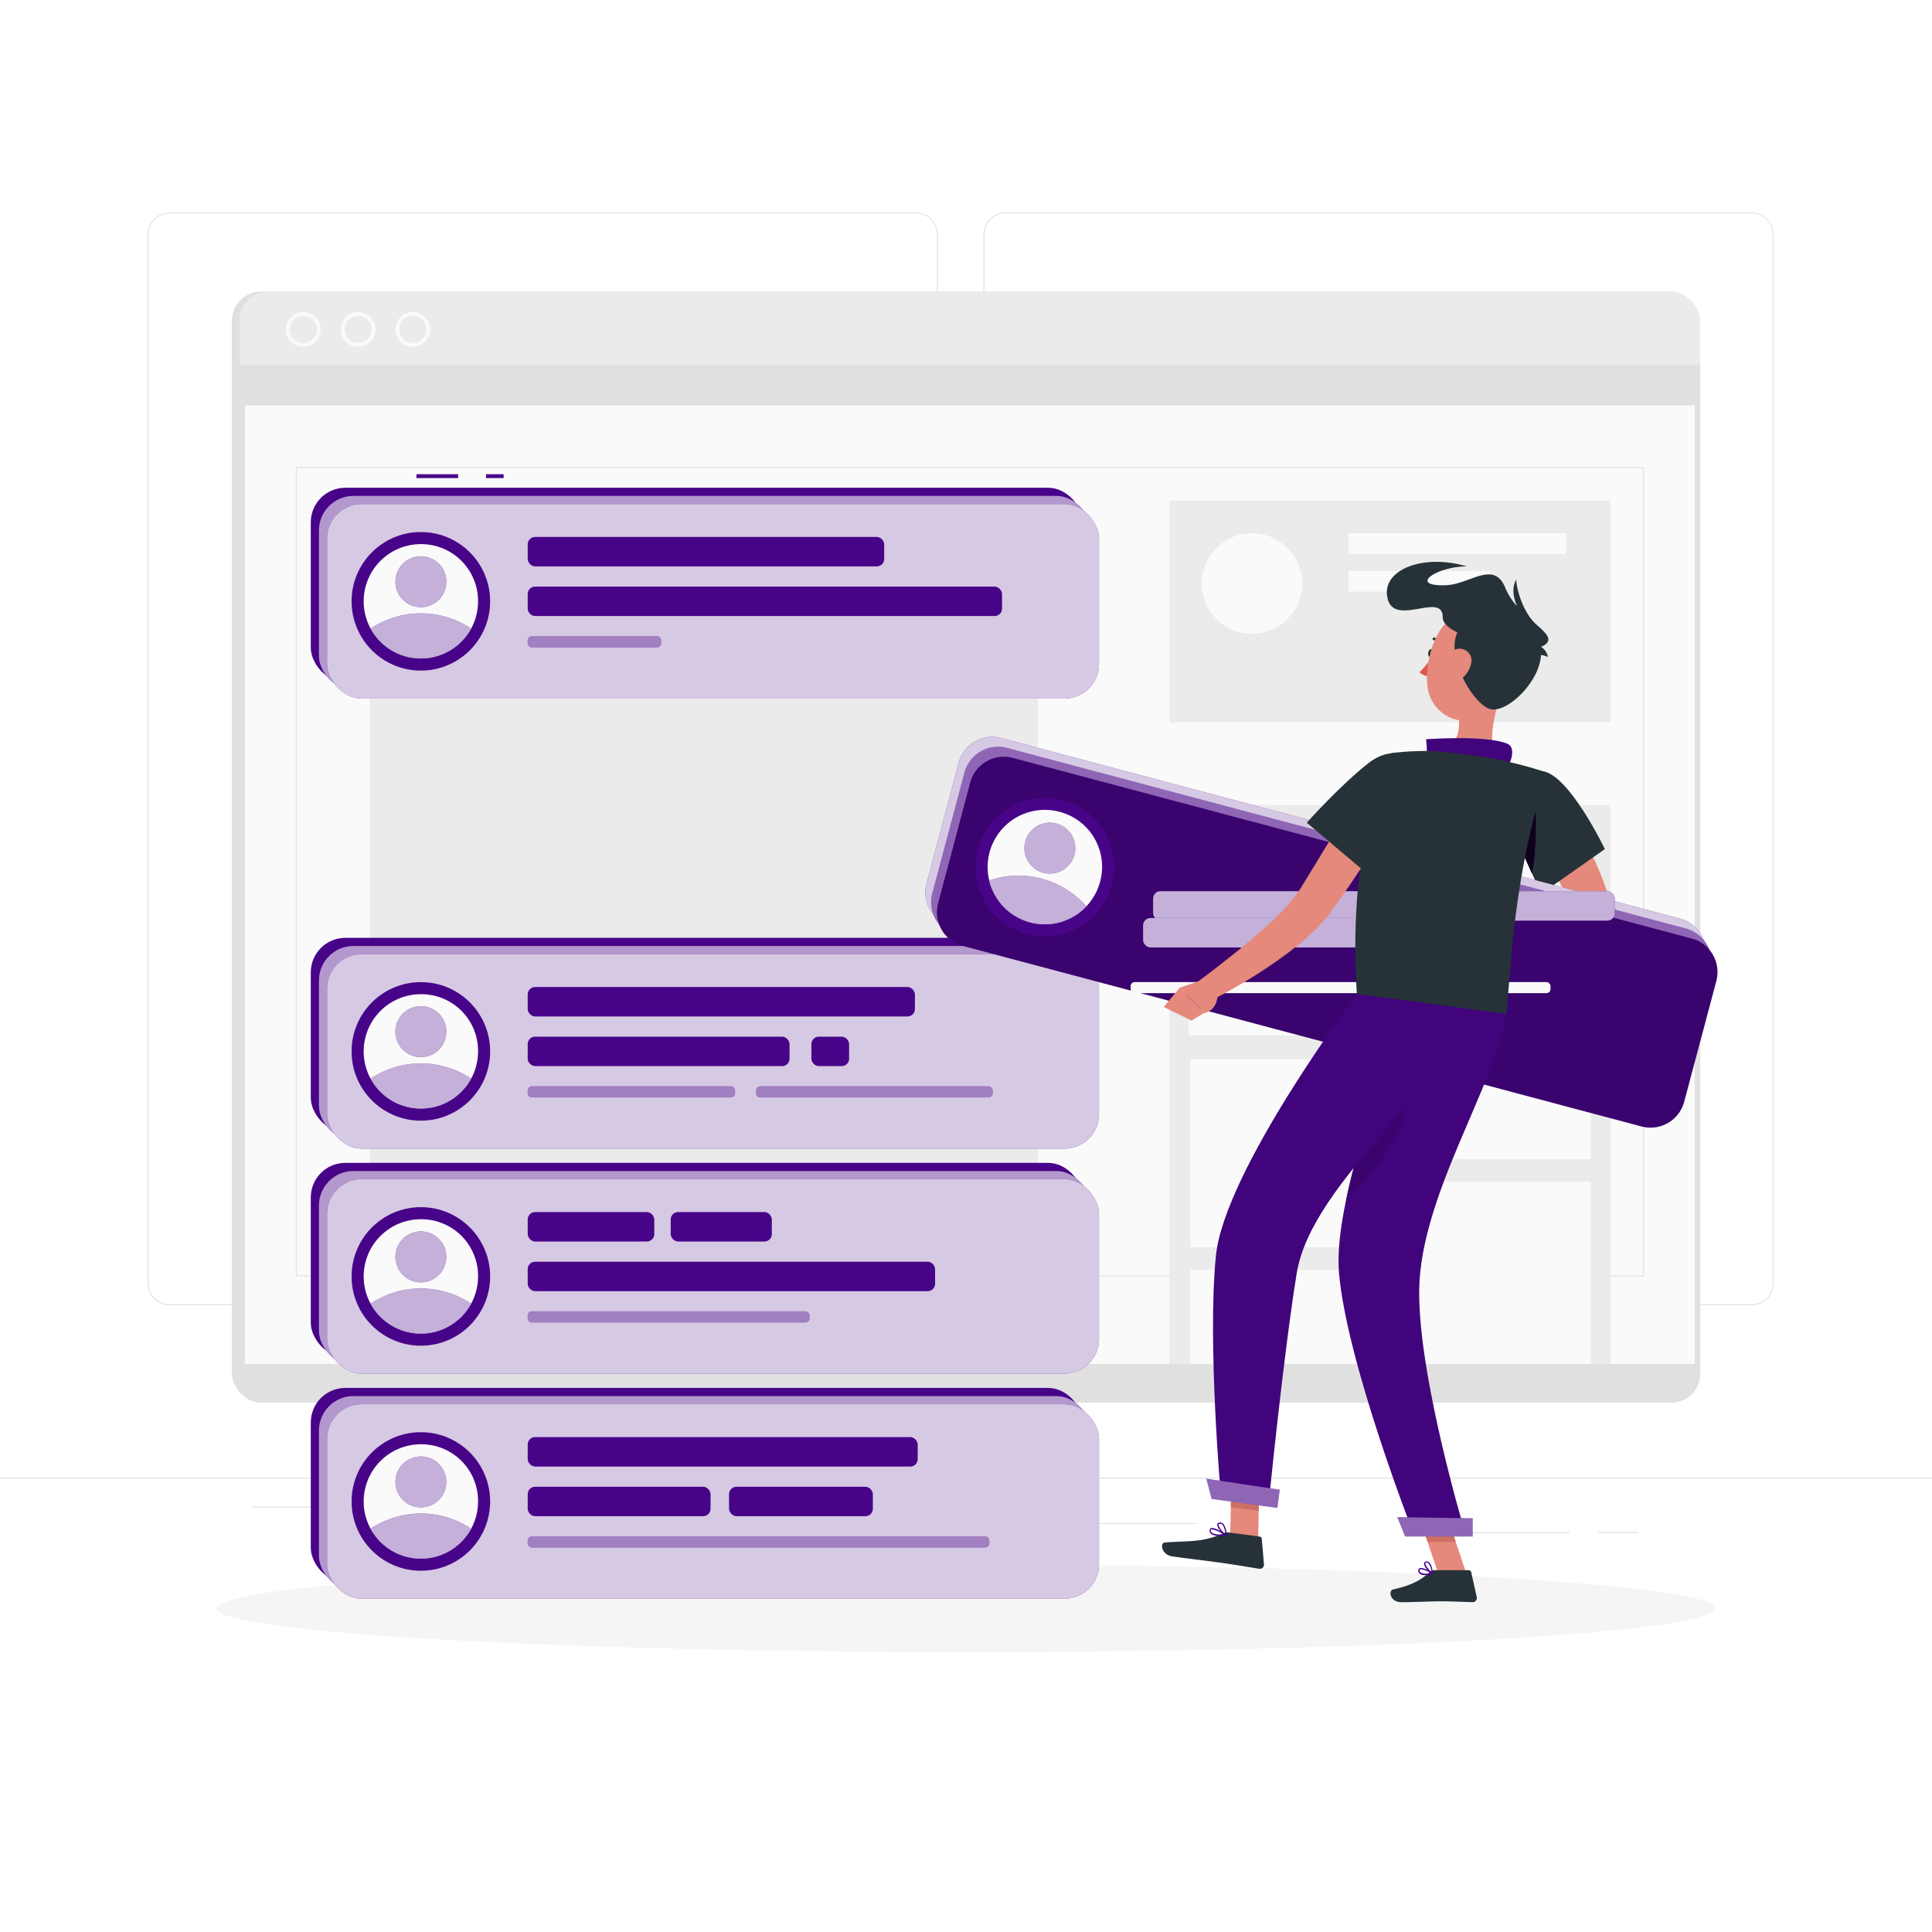 <svg class="animated" id="freepik_stories-posts" xmlns="http://www.w3.org/2000/svg" viewBox="0 0 500 500" version="1.1" xmlns:xlink="http://www.w3.org/1999/xlink" xmlns:svgjs="http://svgjs.com/svgjs"><style>svg#freepik_stories-posts:not(.animated) .animable {opacity: 0;}svg#freepik_stories-posts.animated #freepik--background-complete--inject-87 {animation: 1s 1 forwards cubic-bezier(.36,-0.01,.5,1.38) zoomOut;animation-delay: 0s;}svg#freepik_stories-posts.animated #freepik--Shadow--inject-87 {animation: 1s 1 forwards cubic-bezier(.36,-0.01,.5,1.38) slideUp;animation-delay: 0s;}svg#freepik_stories-posts.animated #freepik--Graphics--inject-87 {animation: 1s 1 forwards cubic-bezier(.36,-0.01,.5,1.38) slideDown;animation-delay: 0s;}svg#freepik_stories-posts.animated #freepik--Character--inject-87 {animation: 1s 1 forwards cubic-bezier(.36,-0.01,.5,1.38) slideDown;animation-delay: 0s;}            @keyframes zoomOut {                0% {                    opacity: 0;                    transform: scale(1.5);                }                100% {                    opacity: 1;                    transform: scale(1);                }            }                    @keyframes slideUp {                0% {                    opacity: 0;                    transform: translateY(30px);                }                100% {                    opacity: 1;                    transform: inherit;                }            }                    @keyframes slideDown {                0% {                    opacity: 0;                    transform: translateY(-30px);                }                100% {                    opacity: 1;                    transform: translateY(0);                }            }        </style><g id="freepik--background-complete--inject-87" class="animable" style="transform-origin: 250px 226.88px;"><rect y="382.4" width="500" height="0.25" style="fill: rgb(224, 224, 224); transform-origin: 250px 382.525px;" id="elr7kwxmxt1fs" class="animable"></rect><rect x="413.5" y="396.43" width="10.61" height="0.25" style="fill: rgb(224, 224, 224); transform-origin: 418.805px 396.555px;" id="eltzko7m3mb4" class="animable"></rect><rect x="363.01" y="396.55" width="43.15" height="0.25" style="fill: rgb(224, 224, 224); transform-origin: 384.585px 396.675px;" id="el37mo0rfcmqh" class="animable"></rect><rect x="236.85" y="394.17" width="72.82" height="0.25" style="fill: rgb(224, 224, 224); transform-origin: 273.26px 394.295px;" id="elh7r9ntye2w" class="animable"></rect><rect x="171.85" y="398.51" width="23.11" height="0.25" style="fill: rgb(224, 224, 224); transform-origin: 183.405px 398.635px;" id="elg565c5jyxp7" class="animable"></rect><rect x="86.13" y="394.29" width="31.82" height="0.25" style="fill: rgb(224, 224, 224); transform-origin: 102.04px 394.415px;" id="elwgesvwc1b6" class="animable"></rect><rect x="123.5" y="394.29" width="29.74" height="0.25" style="fill: rgb(224, 224, 224); transform-origin: 138.37px 394.415px;" id="el753l51mul7v" class="animable"></rect><rect x="65.29" y="389.92" width="30.37" height="0.25" style="fill: rgb(224, 224, 224); transform-origin: 80.475px 390.045px;" id="elm4jy03sy3h" class="animable"></rect><path d="M237,337.8H43.91a5.71,5.71,0,0,1-5.7-5.71V60.66A5.71,5.71,0,0,1,43.91,55H237a5.71,5.71,0,0,1,5.71,5.71V332.09A5.71,5.71,0,0,1,237,337.8ZM43.91,55.2a5.46,5.46,0,0,0-5.45,5.46V332.09a5.46,5.46,0,0,0,5.45,5.46H237a5.47,5.47,0,0,0,5.46-5.46V60.66A5.47,5.47,0,0,0,237,55.2Z" style="fill: rgb(224, 224, 224); transform-origin: 140.46px 196.4px;" id="elyn8tsxvcnjp" class="animable"></path><path d="M453.31,337.8H260.21a5.72,5.72,0,0,1-5.71-5.71V60.66A5.72,5.72,0,0,1,260.21,55h193.1A5.71,5.71,0,0,1,459,60.66V332.09A5.71,5.71,0,0,1,453.31,337.8ZM260.21,55.2a5.47,5.47,0,0,0-5.46,5.46V332.09a5.47,5.47,0,0,0,5.46,5.46h193.1a5.47,5.47,0,0,0,5.46-5.46V60.66a5.47,5.47,0,0,0-5.46-5.46Z" style="fill: rgb(224, 224, 224); transform-origin: 356.75px 196.4px;" id="el7jtl04nbio7" class="animable"></path><rect x="60" y="75.47" width="378" height="287.54" rx="7.52" style="fill: rgb(224, 224, 224); transform-origin: 249px 219.24px;" id="el5rnzj9pgqbn" class="animable"></rect><rect x="62" y="75.47" width="378" height="287.54" rx="7.52" style="fill: rgb(235, 235, 235); transform-origin: 251px 219.24px;" id="elwi7eip3gl4b" class="animable"></rect><path d="M62,94.91V355.49A7.54,7.54,0,0,0,69.52,363h363a7.54,7.54,0,0,0,7.52-7.52V94.91Z" style="fill: rgb(224, 224, 224); transform-origin: 251.02px 228.955px;" id="el421h8jfrggv" class="animable"></path><rect x="63.39" y="104.91" width="375.22" height="248.1" style="fill: rgb(250, 250, 250); transform-origin: 251px 228.96px;" id="elm57edlzdif" class="animable"></rect><path d="M425.34,330.31H76.66a.13.13,0,0,1-.12-.13V121a.12.12,0,0,1,.12-.12H425.34a.12.12,0,0,1,.12.12V330.18A.12.12,0,0,1,425.34,330.31Zm-348.55-.25H425.21V121.13H76.79Z" style="fill: rgb(224, 224, 224); transform-origin: 251px 225.595px;" id="eleufx6vc886h" class="animable"></path><path d="M78.5,89.75a4.5,4.5,0,1,1,4.5-4.5A4.51,4.51,0,0,1,78.5,89.75Zm0-8a3.5,3.5,0,1,0,3.5,3.5A3.5,3.5,0,0,0,78.5,81.75Z" style="fill: rgb(250, 250, 250); transform-origin: 78.5px 85.25px;" id="elak66nolrcik" class="animable"></path><path d="M92.67,89.75a4.5,4.5,0,1,1,4.5-4.5A4.51,4.51,0,0,1,92.67,89.75Zm0-8a3.5,3.5,0,1,0,3.5,3.5A3.5,3.5,0,0,0,92.67,81.75Z" style="fill: rgb(250, 250, 250); transform-origin: 92.67px 85.25px;" id="el4gmog0ziiv9" class="animable"></path><path d="M106.85,89.75a4.5,4.5,0,1,1,4.5-4.5A4.51,4.51,0,0,1,106.85,89.75Zm0-8a3.5,3.5,0,1,0,3.5,3.5A3.5,3.5,0,0,0,106.85,81.75Z" style="fill: rgb(250, 250, 250); transform-origin: 106.85px 85.25px;" id="elvcxdw5qiq0e" class="animable"></path><rect x="62" y="94.41" width="378" height="1" style="fill: rgb(224, 224, 224); transform-origin: 251px 94.91px;" id="elh5ipl99feee" class="animable"></rect><rect x="95.67" y="129.56" width="172.92" height="176.24" style="fill: rgb(235, 235, 235); transform-origin: 182.13px 217.68px;" id="elrr0yzdw0wm" class="animable"></rect><rect x="302.61" y="129.56" width="114.17" height="57.33" style="fill: rgb(235, 235, 235); transform-origin: 359.695px 158.225px;" id="elytl0nokh9ks" class="animable"></rect><circle cx="324" cy="151" r="13" style="fill: rgb(250, 250, 250); transform-origin: 324px 151px;" id="eld3mlog94nz9" class="animable"></circle><rect x="349" y="138" width="56.33" height="5.33" style="fill: rgb(250, 250, 250); transform-origin: 377.165px 140.665px;" id="elgriqk0otes8" class="animable"></rect><rect x="349" y="147.78" width="36.56" height="5.33" style="fill: rgb(250, 250, 250); transform-origin: 367.28px 150.445px;" id="el94a0c4fggv" class="animable"></rect><rect x="302.61" y="208.33" width="114.17" height="144.68" style="fill: rgb(235, 235, 235); transform-origin: 359.695px 280.67px;" id="el25jw06gl8y0h" class="animable"></rect><rect x="307.68" y="219.24" width="48.7" height="48.7" style="fill: rgb(250, 250, 250); transform-origin: 332.03px 243.59px;" id="el1xjdwbz3he6" class="animable"></rect><rect x="308.06" y="274.13" width="48.7" height="48.7" style="fill: rgb(250, 250, 250); transform-origin: 332.41px 298.48px;" id="elym70zn8ba3t" class="animable"></rect><rect x="363.02" y="219.24" width="48.7" height="25.83" style="fill: rgb(250, 250, 250); transform-origin: 387.37px 232.155px;" id="elpfkhz4mbphi" class="animable"></rect><rect x="363.02" y="251.27" width="48.7" height="48.7" style="fill: rgb(250, 250, 250); transform-origin: 387.37px 275.62px;" id="elut18ml1iwd8" class="animable"></rect><rect x="308.06" y="328.66" width="48.7" height="24.35" style="fill: rgb(250, 250, 250); transform-origin: 332.41px 340.835px;" id="elniiwy3nr8tm" class="animable"></rect><rect x="363.02" y="305.8" width="48.7" height="47.21" style="fill: rgb(250, 250, 250); transform-origin: 387.37px 329.405px;" id="ele1l89cpj839" class="animable"></rect></g><g id="freepik--Shadow--inject-87" class="animable" style="transform-origin: 250px 416.24px;"><ellipse cx="250" cy="416.24" rx="193.89" ry="11.32" style="fill: rgb(245, 245, 245); transform-origin: 250px 416.24px;" id="el0c8913z273wv" class="animable"></ellipse></g><g id="freepik--Graphics--inject-87" class="animable" style="transform-origin: 182.43px 268.24px;"><rect x="80.43" y="359.19" width="199.78" height="50.33" rx="8.94" style="fill: #480489; transform-origin: 180.32px 384.355px;" id="eluex7fa25rkp" class="animable"></rect><rect x="82.54" y="361.3" width="199.78" height="50.33" rx="8.94" style="fill: #480489; transform-origin: 182.43px 386.465px;" id="el14q23aev4cf" class="animable"></rect><g id="elzc48ivaycud"><rect x="82.54" y="361.3" width="199.78" height="50.33" rx="8.94" style="fill: rgb(250, 250, 250); opacity: 0.6; transform-origin: 182.43px 386.465px;" class="animable" id="el28m9dqxa8ia"></rect></g><rect x="84.65" y="363.41" width="199.78" height="50.34" rx="8.94" style="fill: #480489; transform-origin: 184.54px 388.58px;" id="el5x6osf99y9d" class="animable"></rect><g id="elyhvqx776ob"><rect x="84.65" y="363.41" width="199.78" height="50.34" rx="8.94" style="fill: rgb(250, 250, 250); opacity: 0.8; transform-origin: 184.54px 388.58px;" class="animable" id="elt3yzgble01"></rect></g><rect x="136.57" y="371.92" width="100.93" height="7.62" rx="1.91" style="fill: #480489; transform-origin: 187.035px 375.73px;" id="elj8jye7m1aec" class="animable"></rect><rect x="136.57" y="384.77" width="47.32" height="7.62" rx="1.91" style="fill: #480489; transform-origin: 160.23px 388.58px;" id="elbm6739s618a" class="animable"></rect><rect x="188.68" y="384.77" width="37.21" height="7.62" rx="1.91" style="fill: #480489; transform-origin: 207.285px 388.58px;" id="elubmf2endzz" class="animable"></rect><rect x="136.57" y="397.62" width="119.47" height="2.87" rx="1.04" style="fill: #480489; transform-origin: 196.305px 399.055px;" id="elnizti4ldhji" class="animable"></rect><g id="elt1ein7b5ard"><rect x="136.57" y="397.62" width="119.47" height="2.87" rx="1.04" style="fill: rgb(250, 250, 250); opacity: 0.5; transform-origin: 196.305px 399.055px;" class="animable" id="elnqrnsenbqm9"></rect></g><g id="elir0ho5zlaeo"><circle cx="108.92" cy="388.58" r="17.93" style="fill: #480489; transform-origin: 108.92px 388.58px; transform: rotate(-76.61deg);" class="animable" id="el5qv5p4bhqos"></circle></g><path d="M123.72,388.58a14.8,14.8,0,1,1-14.8-14.8A14.67,14.67,0,0,1,123.72,388.58Z" style="fill: rgb(250, 250, 250); transform-origin: 108.92px 388.58px;" id="el1vv7uwcy0ee" class="animable"></path><path d="M121.93,395.63a14.8,14.8,0,0,1-26,0,23.45,23.45,0,0,1,26,0Z" style="fill: #480489; transform-origin: 108.93px 397.526px;" id="elcauli0yvajk" class="animable"></path><g id="elvyivkyakrss"><path d="M121.93,395.63a14.8,14.8,0,0,1-26,0,23.45,23.45,0,0,1,26,0Z" style="fill: rgb(250, 250, 250); opacity: 0.7; transform-origin: 108.93px 397.526px;" class="animable" id="elta3gv5cuna"></path></g><circle cx="108.92" cy="383.52" r="6.59" style="fill: #480489; transform-origin: 108.92px 383.52px;" id="elndpi21ohhra" class="animable"></circle><g id="el61p8i7d5mqj"><circle cx="108.92" cy="383.52" r="6.59" style="fill: rgb(250, 250, 250); opacity: 0.7; transform-origin: 108.92px 383.52px;" class="animable" id="el0n5uuru7i0i"></circle></g><rect x="80.43" y="300.95" width="199.78" height="50.33" rx="8.94" style="fill: #480489; transform-origin: 180.32px 326.115px;" id="elig0lmfsx2nj" class="animable"></rect><rect x="82.54" y="303.06" width="199.78" height="50.34" rx="8.94" style="fill: #480489; transform-origin: 182.43px 328.23px;" id="eljwpk2bw08pg" class="animable"></rect><g id="el2bzj6tz88c9"><rect x="82.54" y="303.06" width="199.78" height="50.34" rx="8.94" style="fill: rgb(250, 250, 250); opacity: 0.6; transform-origin: 182.43px 328.23px;" class="animable" id="elurl4swaesal"></rect></g><rect x="84.65" y="305.17" width="199.78" height="50.33" rx="8.94" style="fill: #480489; transform-origin: 184.54px 330.335px;" id="elt1b07uwjl9" class="animable"></rect><g id="elru9w2oppxz"><rect x="84.65" y="305.17" width="199.78" height="50.33" rx="8.94" style="fill: rgb(250, 250, 250); opacity: 0.8; transform-origin: 184.54px 330.335px;" class="animable" id="elgo383lfrkkp"></rect></g><rect x="136.57" y="313.68" width="32.76" height="7.62" rx="1.91" style="fill: #480489; transform-origin: 152.95px 317.49px;" id="elp3qvdjrsjd" class="animable"></rect><rect x="173.58" y="313.68" width="26.17" height="7.62" rx="1.91" style="fill: #480489; transform-origin: 186.665px 317.49px;" id="elw11a52ubu4r" class="animable"></rect><rect x="136.57" y="326.53" width="105.43" height="7.62" rx="1.91" style="fill: #480489; transform-origin: 189.285px 330.34px;" id="elndb0cqnxwxa" class="animable"></rect><rect x="136.57" y="339.38" width="72.93" height="2.87" rx="1.04" style="fill: #480489; transform-origin: 173.035px 340.815px;" id="el4pfg4ys59zc" class="animable"></rect><g id="eljw1iv832jua"><rect x="136.57" y="339.38" width="72.93" height="2.87" rx="1.04" style="fill: rgb(250, 250, 250); opacity: 0.5; transform-origin: 173.035px 340.815px;" class="animable" id="el2nfk1m0eyjh"></rect></g><g id="ele3gwjenf30w"><circle cx="108.92" cy="330.34" r="17.93" style="fill: #480489; transform-origin: 108.92px 330.34px; transform: rotate(-76.61deg);" class="animable" id="elfeu612zhazr"></circle></g><path d="M123.72,330.34a14.8,14.8,0,1,1-14.8-14.8A14.67,14.67,0,0,1,123.72,330.34Z" style="fill: rgb(250, 250, 250); transform-origin: 108.92px 330.34px;" id="el9l70psyfv05" class="animable"></path><path d="M121.93,337.39a14.8,14.8,0,0,1-26,0,23.45,23.45,0,0,1,26,0Z" style="fill: #480489; transform-origin: 108.93px 339.286px;" id="el1j61h26xwlpi" class="animable"></path><g id="ellwiys0xkpjc"><path d="M121.93,337.39a14.8,14.8,0,0,1-26,0,23.45,23.45,0,0,1,26,0Z" style="fill: rgb(250, 250, 250); opacity: 0.7; transform-origin: 108.93px 339.286px;" class="animable" id="elbrooqy7rsuf"></path></g><circle cx="108.92" cy="325.28" r="6.59" style="fill: #480489; transform-origin: 108.92px 325.28px;" id="elkcqpo5q6gs9" class="animable"></circle><g id="elnjasnn6wvdo"><circle cx="108.92" cy="325.28" r="6.59" style="fill: rgb(250, 250, 250); opacity: 0.7; transform-origin: 108.92px 325.28px;" class="animable" id="elvw1ki0ohl8i"></circle></g><rect x="80.43" y="242.71" width="199.78" height="50.34" rx="8.94" style="fill: #480489; transform-origin: 180.32px 267.88px;" id="elu6w041tcn9" class="animable"></rect><rect x="82.54" y="244.82" width="199.78" height="50.33" rx="8.94" style="fill: #480489; transform-origin: 182.43px 269.985px;" id="el9zgbnzfhosa" class="animable"></rect><g id="elq65zmilhsun"><rect x="82.54" y="244.82" width="199.78" height="50.33" rx="8.94" style="fill: rgb(250, 250, 250); opacity: 0.6; transform-origin: 182.43px 269.985px;" class="animable" id="el8j7g5wefkm2"></rect></g><rect x="84.65" y="246.93" width="199.78" height="50.34" rx="8.94" style="fill: #480489; transform-origin: 184.54px 272.1px;" id="el1f41wlrxb5u" class="animable"></rect><g id="elgadih2ydv6u"><rect x="84.65" y="246.93" width="199.78" height="50.34" rx="8.94" style="fill: rgb(250, 250, 250); opacity: 0.8; transform-origin: 184.54px 272.1px;" class="animable" id="eliw65akrqc4"></rect></g><rect x="136.57" y="255.44" width="100.21" height="7.62" rx="1.91" style="fill: #480489; transform-origin: 186.675px 259.25px;" id="eltq2ow3xva7" class="animable"></rect><rect x="136.57" y="268.29" width="67.76" height="7.62" rx="1.91" style="fill: #480489; transform-origin: 170.45px 272.1px;" id="elzod3gp5ygw" class="animable"></rect><rect x="209.99" y="268.29" width="9.76" height="7.62" rx="1.91" style="fill: #480489; transform-origin: 214.87px 272.1px;" id="el29sy0via359" class="animable"></rect><rect x="136.57" y="281.14" width="53.65" height="2.87" rx="1.04" style="fill: #480489; transform-origin: 163.395px 282.575px;" id="elrx5hw6hvib" class="animable"></rect><g id="eld73s6lwbjzo"><rect x="136.57" y="281.14" width="53.65" height="2.87" rx="1.04" style="fill: rgb(250, 250, 250); opacity: 0.5; transform-origin: 163.395px 282.575px;" class="animable" id="eljsxurmqm2w"></rect></g><rect x="195.68" y="281.14" width="61.21" height="2.87" rx="1.04" style="fill: #480489; transform-origin: 226.285px 282.575px;" id="elbe8ytws44f5" class="animable"></rect><g id="elu6sc5p7ou1i"><rect x="195.68" y="281.14" width="61.21" height="2.87" rx="1.04" style="fill: rgb(250, 250, 250); opacity: 0.5; transform-origin: 226.285px 282.575px;" class="animable" id="el3nya3abatmf"></rect></g><g id="el5w44l8u9mr7"><circle cx="108.92" cy="272.1" r="17.93" style="fill: #480489; transform-origin: 108.92px 272.1px; transform: rotate(-45deg);" class="animable" id="el27ld9i997cp"></circle></g><path d="M123.72,272.1a14.8,14.8,0,1,1-14.8-14.8A14.67,14.67,0,0,1,123.72,272.1Z" style="fill: rgb(250, 250, 250); transform-origin: 108.92px 272.1px;" id="elausn6cta0op" class="animable"></path><path d="M121.93,279.15a14.8,14.8,0,0,1-26,0,23.45,23.45,0,0,1,26,0Z" style="fill: #480489; transform-origin: 108.93px 281.046px;" id="elg1e3091ojbf" class="animable"></path><g id="elf0c4hq8c2kr"><path d="M121.93,279.15a14.8,14.8,0,0,1-26,0,23.45,23.45,0,0,1,26,0Z" style="fill: rgb(250, 250, 250); opacity: 0.7; transform-origin: 108.93px 281.046px;" class="animable" id="elng27q890jyn"></path></g><path d="M115.51,267a6.59,6.59,0,1,1-6.59-6.6A6.59,6.59,0,0,1,115.51,267Z" style="fill: #480489; transform-origin: 108.92px 266.99px;" id="elq31icmgp8ad" class="animable"></path><g id="elkvc6ib5s6gf"><path d="M115.51,267a6.59,6.59,0,1,1-6.59-6.6A6.59,6.59,0,0,1,115.51,267Z" style="fill: rgb(250, 250, 250); opacity: 0.7; transform-origin: 108.92px 266.99px;" class="animable" id="elqs8b283naz"></path></g><rect x="125.78" y="122.73" width="4.56" height="1" style="fill: #480489; transform-origin: 128.06px 123.23px;" id="elubhyo5ce3j" class="animable"></rect><rect x="107.78" y="122.73" width="10.78" height="1" style="fill: #480489; transform-origin: 113.17px 123.23px;" id="el8767r9j76zg" class="animable"></rect><rect x="80.43" y="126.23" width="199.78" height="50.34" rx="8.94" style="fill: #480489; transform-origin: 180.32px 151.4px;" id="el1kyxnletcjp" class="animable"></rect><rect x="82.54" y="128.34" width="199.78" height="50.34" rx="8.94" style="fill: #480489; transform-origin: 182.43px 153.51px;" id="eld48fd1vgoha" class="animable"></rect><g id="elxxi5mz8u989"><rect x="82.54" y="128.34" width="199.78" height="50.34" rx="8.94" style="fill: rgb(250, 250, 250); opacity: 0.6; transform-origin: 182.43px 153.51px;" class="animable" id="elm0j8z21rcoq"></rect></g><rect x="84.65" y="130.45" width="199.78" height="50.34" rx="8.94" style="fill: #480489; transform-origin: 184.54px 155.62px;" id="el9wniih6tqh" class="animable"></rect><g id="eld5b9u6fdef6"><rect x="84.65" y="130.45" width="199.78" height="50.34" rx="8.94" style="fill: rgb(250, 250, 250); opacity: 0.8; transform-origin: 184.54px 155.62px;" class="animable" id="elyo8l5gkib2"></rect></g><rect x="136.57" y="138.96" width="92.26" height="7.62" rx="1.91" style="fill: #480489; transform-origin: 182.7px 142.77px;" id="eliah4fk305e" class="animable"></rect><rect x="136.57" y="151.81" width="122.76" height="7.62" rx="1.91" style="fill: #480489; transform-origin: 197.95px 155.62px;" id="elug4cmxs168k" class="animable"></rect><rect x="136.57" y="164.66" width="34.54" height="2.87" rx="1.04" style="fill: #480489; transform-origin: 153.84px 166.095px;" id="el8gzihjye3y4" class="animable"></rect><g id="el6mznp4x7a1d"><rect x="136.57" y="164.66" width="34.54" height="2.87" rx="1.04" style="fill: rgb(250, 250, 250); opacity: 0.5; transform-origin: 153.84px 166.095px;" class="animable" id="elx3jg0bp0d4b"></rect></g><g id="elsze64pi5uxa"><circle cx="108.92" cy="155.62" r="17.93" style="fill: #480489; transform-origin: 108.92px 155.62px; transform: rotate(-76.61deg);" class="animable" id="elp62lyvk9jyo"></circle></g><path d="M123.72,155.62a14.8,14.8,0,1,1-14.8-14.8A14.73,14.73,0,0,1,123.72,155.62Z" style="fill: rgb(250, 250, 250); transform-origin: 108.92px 155.62px;" id="el61c6nd3525j" class="animable"></path><path d="M121.93,162.67a14.8,14.8,0,0,1-26,0,23.45,23.45,0,0,1,26,0Z" style="fill: #480489; transform-origin: 108.93px 164.566px;" id="els9o9zz9nrnb" class="animable"></path><g id="elkr4dz6fbhk"><path d="M121.93,162.67a14.8,14.8,0,0,1-26,0,23.45,23.45,0,0,1,26,0Z" style="fill: rgb(250, 250, 250); opacity: 0.7; transform-origin: 108.93px 164.566px;" class="animable" id="elbhp2puw6f7o"></path></g><circle cx="108.92" cy="150.55" r="6.59" style="fill: #480489; transform-origin: 108.92px 150.55px;" id="el17rb0zcqtat" class="animable"></circle><g id="el1kg684y0r6l"><circle cx="108.92" cy="150.55" r="6.59" style="fill: rgb(250, 250, 250); opacity: 0.7; transform-origin: 108.92px 150.55px;" class="animable" id="eljpb9icnn0ln"></circle></g></g><g id="freepik--Character--inject-87" class="animable" style="transform-origin: 341.987px 280.028px;"><path d="M399.13,261.11l-6.56,3.41,7.35,5.71s4.94-4.14,3-7Z" style="fill: rgb(228, 137, 123); transform-origin: 397.971px 265.67px;" id="el96s1rev20bn" class="animable"></path><polygon points="388.82 271.47 395.09 275.83 399.92 270.23 392.57 264.52 388.82 271.47" style="fill: rgb(228, 137, 123); transform-origin: 394.37px 270.175px;" id="el9vx69q3fct4" class="animable"></polygon><path d="M401.67,204.4c.9,1.18,1.67,2.24,2.45,3.39s1.52,2.26,2.26,3.4c1.46,2.3,2.85,4.66,4.13,7.08a82.28,82.28,0,0,1,3.56,7.52l.79,2,.71,2c.25.66.44,1.36.65,2.05l.31,1,.07.26.12.43a9.07,9.07,0,0,1,.18.94,14.82,14.82,0,0,1-.4,5.66,33,33,0,0,1-1.41,4.34,62.61,62.61,0,0,1-3.68,7.53,101.89,101.89,0,0,1-9.09,13.38l-4.6-3c2.21-4.61,4.37-9.36,6.26-14a69,69,0,0,0,2.41-6.93,23,23,0,0,0,.71-3.22,5.9,5.9,0,0,0,0-2.14s0,0,0,0,0,.06,0,0l-.08-.2-.33-.83c-.21-.55-.41-1.09-.67-1.64l-.72-1.64-.79-1.65q-1.64-3.27-3.52-6.5c-1.27-2.14-2.58-4.28-4-6.38s-2.83-4.23-4.17-6.16Z" style="fill: rgb(228, 137, 123); transform-origin: 404.915px 234.89px;" id="elwx3pa7l8wcc" class="animable"></path><path d="M415.33,219.75,398.86,231.3s-1-2.16-2.39-5.31c-1.13-2.51-2.54-5.64-3.94-8.8-.57-1.28-1.13-2.56-1.68-3.81-3.81-8.68.64-14.93,8.46-13.77C406.2,200.64,415.33,219.75,415.33,219.75Z" style="fill: rgb(38, 50, 56); transform-origin: 402.397px 215.386px;" id="elikpv46lljq" class="animable"></path><path d="M397.26,207.73c.32,3.1.35,12.69-.79,18.26-1.13-2.51-2.54-5.64-3.94-8.8Z" style="fill: #480489; transform-origin: 394.991px 216.86px;" id="el3v8u13whput" class="animable"></path><g id="eljwhm4kf0wj"><path d="M397.26,207.73c.32,3.1.35,12.69-.79,18.26-1.13-2.51-2.54-5.64-3.94-8.8Z" style="fill: #480489; opacity: 0.8; transform-origin: 394.991px 216.86px;" class="animable" id="elwve2mxmwctl"></path></g><g id="elrw8tsoa7m8g"><g style="opacity: 0.8; transform-origin: 394.991px 216.86px;" class="animable" id="elpnuks5pufae"><path d="M397.26,207.73c.32,3.1.35,12.69-.79,18.26-1.13-2.51-2.54-5.64-3.94-8.8Z" id="elzon14x56pz" class="animable" style="transform-origin: 394.991px 216.86px;"></path><g id="eli0o1q156m9e"><path d="M397.26,207.73c.32,3.1.35,12.69-.79,18.26-1.13-2.51-2.54-5.64-3.94-8.8Z" style="opacity: 0.8; transform-origin: 394.991px 216.86px;" class="animable" id="elz8wv4uzodgj"></path></g></g></g><path d="M421.9,286.37,246.12,239.61a9,9,0,0,1-6.34-10.94l8.34-31.36A9,9,0,0,1,259.06,191l175.78,46.75a9,9,0,0,1,6.34,10.95L432.84,280A9,9,0,0,1,421.9,286.37Z" style="fill: #480489; transform-origin: 340.481px 238.683px;" id="elqzgo604h09n" class="animable"></path><g id="elvdlfdqoexx"><path d="M421.9,286.37,246.12,239.61a9,9,0,0,1-6.34-10.94l8.34-31.36A9,9,0,0,1,259.06,191l175.78,46.75a9,9,0,0,1,6.34,10.95L432.84,280A9,9,0,0,1,421.9,286.37Z" style="fill: rgb(250, 250, 250); opacity: 0.8; transform-origin: 340.481px 238.683px;" class="animable" id="elp4t2dqa9p5"></path></g><path d="M423.39,289,247.62,242.19a9,9,0,0,1-6.35-10.94l8.35-31.35a9,9,0,0,1,10.94-6.35l175.77,46.76a9,9,0,0,1,6.35,10.94l-8.34,31.36A9,9,0,0,1,423.39,289Z" style="fill: #480489; transform-origin: 341.975px 241.275px;" id="elftf31w81jg5" class="animable"></path><g id="elfrhkhk6j7m5"><path d="M423.39,289,247.62,242.19a9,9,0,0,1-6.35-10.94l8.35-31.35a9,9,0,0,1,10.94-6.35l175.77,46.76a9,9,0,0,1,6.35,10.94l-8.34,31.36A9,9,0,0,1,423.39,289Z" style="fill: rgb(250, 250, 250); opacity: 0.4; transform-origin: 341.975px 241.275px;" class="animable" id="elsco2ub0ef5"></path></g><path d="M424.89,291.54,249.12,244.78a9,9,0,0,1-6.35-10.94l8.34-31.36a9,9,0,0,1,10.95-6.34l175.77,46.75a9,9,0,0,1,6.35,11l-8.35,31.35A9,9,0,0,1,424.89,291.54Z" style="fill: #480489; transform-origin: 343.482px 243.84px;" id="el5o8bd0p35kk" class="animable"></path><g id="elompkq159p5"><path d="M424.89,291.54,249.12,244.78a9,9,0,0,1-6.35-10.94l8.34-31.36a9,9,0,0,1,10.95-6.34l175.77,46.75a9,9,0,0,1,6.35,11l-8.35,31.35A9,9,0,0,1,424.89,291.54Z" style="opacity: 0.2; transform-origin: 343.482px 243.84px;" class="animable" id="el65w4eqpxxrk"></path></g><g id="el231z0md7toe"><rect x="298.42" y="230.64" width="119.47" height="7.62" rx="1.91" style="fill: #480489; transform-origin: 358.155px 234.45px; transform: rotate(14.9deg);" class="animable" id="el0kyh7q0grzod"></rect></g><g id="elhu0lfeuvnuf"><rect x="298.42" y="230.64" width="119.47" height="7.62" rx="1.91" style="fill: rgb(250, 250, 250); opacity: 0.7; transform-origin: 358.155px 234.45px; transform: rotate(14.9deg);" class="animable" id="elcbfh9nnl52q"></rect></g><g id="els2hx0lj3o6l"><rect x="295.83" y="237.58" width="76.87" height="7.62" rx="1.91" style="fill: #480489; transform-origin: 334.265px 241.39px; transform: rotate(14.9deg);" class="animable" id="elw0zgadujxis"></rect></g><g id="elygy8lcoxmb"><rect x="295.83" y="237.58" width="76.87" height="7.62" rx="1.91" style="fill: rgb(250, 250, 250); opacity: 0.7; transform-origin: 334.265px 241.39px; transform: rotate(14.9deg);" class="animable" id="elp1brp7dm8a9"></rect></g><g id="elo37cqjnsrv"><rect x="292.6" y="254.16" width="108.67" height="2.87" rx="1.04" style="fill: rgb(250, 250, 250); transform-origin: 346.935px 255.595px; transform: rotate(14.9deg);" class="animable" id="elc4fkcnz9sde"></rect></g><g id="elh6eldaanlfr"><circle cx="270.4" cy="224.4" r="17.93" style="fill: #480489; transform-origin: 270.4px 224.4px; transform: rotate(-55.196deg);" class="animable" id="elcftur2fwlaf"></circle></g><path d="M284.7,228.2a14.8,14.8,0,1,1-10.5-18.11A14.71,14.71,0,0,1,284.7,228.2Z" style="fill: rgb(250, 250, 250); transform-origin: 270.408px 224.393px;" id="elyg6tndwx8y" class="animable"></path><path d="M281.16,234.55A14.79,14.79,0,0,1,256,227.86a23.47,23.47,0,0,1,25.15,6.69Z" style="fill: #480489; transform-origin: 268.58px 232.91px;" id="el6kfoxhspq7f" class="animable"></path><g id="els8m7tz6pb3"><path d="M281.16,234.55A14.79,14.79,0,0,1,256,227.86a23.47,23.47,0,0,1,25.15,6.69Z" style="fill: rgb(250, 250, 250); opacity: 0.7; transform-origin: 268.58px 232.91px;" class="animable" id="elxw2t8002l6"></path></g><path d="M278.07,221.2a6.59,6.59,0,1,1-4.68-8.07A6.59,6.59,0,0,1,278.07,221.2Z" style="fill: #480489; transform-origin: 271.703px 219.5px;" id="el99gdy9rvpci" class="animable"></path><g id="elc1fzjsm80dw"><path d="M278.07,221.2a6.59,6.59,0,1,1-4.68-8.07A6.59,6.59,0,0,1,278.07,221.2Z" style="fill: rgb(250, 250, 250); opacity: 0.7; transform-origin: 271.703px 219.5px;" class="animable" id="elazuxti9dncc"></path></g><path d="M388.94,178.12c-1.87,5.1-4.45,14.58-1.33,18.68,0,0-2.29,5.11-12.07,3.54-10.76-1.73-4.29-6.16-4.29-6.16,6.1-.46,6.64-4.84,6.28-9.1Z" style="fill: rgb(228, 137, 123); transform-origin: 379.131px 189.38px;" id="el3fne5gxa5z" class="animable"></path><path d="M369,195.88c.55-.93.06-4.56.06-4.56s15.56-1.15,21,1.15c2.91,1.23,0,6.41,0,6.41Z" style="fill: #480489; transform-origin: 380.177px 194.956px;" id="el1pierimt7z5" class="animable"></path><g id="elhlhbgjo1tf"><path d="M369,195.88c.55-.93.06-4.56.06-4.56s15.56-1.15,21,1.15c2.91,1.23,0,6.41,0,6.41Z" style="opacity: 0.1; transform-origin: 380.177px 194.956px;" class="animable" id="el9ffey5rzx66"></path></g><path d="M371,169.16c-.1.58-.48,1-.86.94s-.61-.58-.52-1.16.48-1,.86-.94S371.06,168.58,371,169.16Z" style="fill: rgb(38, 50, 56); transform-origin: 370.306px 169.05px;" id="elkk2by8poe0i" class="animable"></path><path d="M370.93,169.45a20.76,20.76,0,0,1-3.57,4.51,3.38,3.38,0,0,0,2.69,1Z" style="fill: rgb(222, 87, 83); transform-origin: 369.145px 172.211px;" id="elq001ujq98oo" class="animable"></path><path d="M373.34,167.36a.33.33,0,0,1-.31-.18,2.73,2.73,0,0,0-2-1.49.35.35,0,0,1,.06-.69,3.44,3.44,0,0,1,2.55,1.85.35.35,0,0,1-.14.47A.32.32,0,0,1,373.34,167.36Z" style="fill: rgb(38, 50, 56); transform-origin: 372.221px 166.18px;" id="eljplj64h51e" class="animable"></path><polygon points="325.59 399.23 318.37 398.26 318.71 381.28 325.93 382.25 325.59 399.23" style="fill: rgb(228, 137, 123); transform-origin: 322.15px 390.255px;" id="elvai3tof7rfj" class="animable"></polygon><polygon points="379.49 407.21 372.2 407.21 366.53 390.33 373.81 390.33 379.49 407.21" style="fill: rgb(228, 137, 123); transform-origin: 373.01px 398.77px;" id="el4r8dsauz5s5" class="animable"></polygon><path d="M371.23,406.36h8.89a.65.65,0,0,1,.62.5l1.44,6.48a1.07,1.07,0,0,1-1.07,1.29c-2.86-.05-4.94-.21-8.54-.21-2.22,0-6.78.23-9.84.23s-3.46-3-2.21-3.3c5.62-1.23,7.73-2.92,9.53-4.54A1.77,1.77,0,0,1,371.23,406.36Z" style="fill: rgb(38, 50, 56); transform-origin: 371.03px 410.505px;" id="el1mordkd7yx4" class="animable"></path><path d="M318.12,396.61l7.89,1.06a.63.63,0,0,1,.54.58l.56,6.61A1.06,1.06,0,0,1,325.9,406c-2.84-.44-6.92-1.16-10.5-1.64-4.18-.57-7-.88-11.87-1.54-3-.4-3.38-3.51-2.1-3.62,5.81-.47,9.59.08,14.87-2.27A3.4,3.4,0,0,1,318.12,396.61Z" style="fill: rgb(38, 50, 56); transform-origin: 313.926px 401.302px;" id="ellag0a522b2" class="animable"></path><polygon points="318.71 381.28 318.53 390.04 325.76 391.01 325.93 382.26 318.71 381.28" style="fill: rgb(206, 111, 100); transform-origin: 322.23px 386.145px;" id="elxwwgb8kpu1o" class="animable"></polygon><polygon points="373.82 390.34 366.53 390.34 369.46 399.04 376.75 399.04 373.82 390.34" style="fill: rgb(206, 111, 100); transform-origin: 371.64px 394.69px;" id="el2plw61sa2xi" class="animable"></polygon><path d="M360,194.91s-11.47,20.65-8.85,62.35l38.61,5.21c1.07-5.89,1.25-35.31,10.74-62.47a100.29,100.29,0,0,0-12.71-3.38,141.7,141.7,0,0,0-16.41-2.22A72.83,72.83,0,0,0,360,194.91Z" style="fill: rgb(38, 50, 56); transform-origin: 375.63px 228.415px;" id="eld7d47bdga1m" class="animable"></path><path d="M364.44,205.43c-1.6,2.77-3.3,5.45-5,8.17l-5.17,8c-1.72,2.68-3.52,5.32-5.33,8-.9,1.32-1.83,2.63-2.76,3.94l-1.41,2c-.52.71-1.13,1.52-1.71,2.19a56.85,56.85,0,0,1-7.5,7.14c-2.61,2.08-5.26,4-8,5.8a145.21,145.21,0,0,1-16.89,9.62L308,255.54c5-3.67,10-7.54,14.76-11.47,2.37-2,4.69-4,6.86-6.09a52,52,0,0,0,5.82-6.42c.42-.55.74-1,1.12-1.63l1.23-2,2.45-4,4.9-8.07,4.9-8.1c1.67-2.68,3.3-5.4,5-8.05Z" style="fill: rgb(228, 137, 123); transform-origin: 336.22px 230px;" id="elpdpt02ck6c" class="animable"></path><path d="M368,203.78c-.93,6.9-13,23.32-13,23.32l-16.81-14.19s8.79-9.83,16-15.44S369,196.2,368,203.78Z" style="fill: rgb(38, 50, 56); transform-origin: 353.14px 211.01px;" id="elynqpa8nuzdr" class="animable"></path><path d="M311.62,253.46l-6.29,2.14,6.3,6.57s3.84-.46,3.49-5.76Z" style="fill: rgb(228, 137, 123); transform-origin: 310.236px 257.815px;" id="el6d629ojvven" class="animable"></path><polygon points="301.16 260.6 308.35 264.13 311.63 262.17 305.33 255.6 301.16 260.6" style="fill: rgb(228, 137, 123); transform-origin: 306.395px 259.865px;" id="el543cw6jdk2" class="animable"></polygon><path d="M390.84,170.3c-1.58,7.06-2.15,11.27-6.33,14.35-6.3,4.63-14.57,0-15.13-7.43-.51-6.65,2.16-17.07,9.6-18.79A9.86,9.86,0,0,1,390.84,170.3Z" style="fill: rgb(228, 137, 123); transform-origin: 380.213px 172.335px;" id="ele4nm7ab2brj" class="animable"></path><path d="M400.61,170.06a3.89,3.89,0,0,0-1.79-2.65c3.42-1.5,1.71-3.24-1.21-5.78h0c-3.77-3.37-5.34-10.19-5.17-11.65-1.19,1.81-.87,4.48.14,6.88a16.56,16.56,0,0,1-3-4.7c-2.92-7.33-9.23-.92-15.32-.71-10.23.35-2.13-5,5.38-4.84-11.19-3.43-22.35.82-20.53,8.3s14.34-2,14.27,4.9c0,1.4,1.53,2.78,3.8,3.87-3.15,6.48,4.53,19.5,9,19.92s12.3-7.36,12.63-14.1A5,5,0,0,1,400.61,170.06Z" style="fill: rgb(38, 50, 56); transform-origin: 379.814px 164.511px;" id="elepcmzz3l2s4" class="animable"></path><path d="M380.68,171.91a6.92,6.92,0,0,1-3.12,4.22c-2.08,1.22-3.73-.48-3.68-2.77.05-2.05,1.2-5.17,3.53-5.46A3.09,3.09,0,0,1,380.68,171.91Z" style="fill: rgb(228, 137, 123); transform-origin: 377.352px 172.21px;" id="el2kk7q1y30fg" class="animable"></path><path d="M379.38,397.35H366s-17.62-44.93-19.49-68.24c-.4-5,.4-11.59,1.88-18.68,2.52-12.12,7-25.79,10.6-36,3.23-9,5.82-15.35,5.82-15.35l24.93,3.37c-2.45,18.09-22.23,46.86-22.46,71.6C367.09,356.87,379.38,397.35,379.38,397.35Z" style="fill: #480489; transform-origin: 368.074px 328.215px;" id="elybqbtcdwfcl" class="animable"></path><g id="eld4bpr9xyoj8"><path d="M379.38,397.35H366s-17.62-44.93-19.49-68.24c-.4-5,.4-11.59,1.88-18.68,2.52-12.12,7-25.79,10.6-36,3.23-9,5.82-15.35,5.82-15.35l24.93,3.37c-2.45,18.09-22.23,46.86-22.46,71.6C367.09,356.87,379.38,397.35,379.38,397.35Z" style="opacity: 0.1; transform-origin: 368.074px 328.215px;" class="animable" id="el6vx78r9ggna"></path></g><path d="M365.33,280.11c-.87,12.09-10.17,24.95-16.91,30.32,2.52-12.12,7-25.79,10.6-36C360.91,274.2,363.9,277.93,365.33,280.11Z" style="fill: #480489; transform-origin: 356.875px 292.425px;" id="eloe9w7ah9n4g" class="animable"></path><g id="elh3st1fyudtv"><path d="M365.33,280.11c-.87,12.09-10.17,24.95-16.91,30.32,2.52-12.12,7-25.79,10.6-36C360.91,274.2,363.9,277.93,365.33,280.11Z" style="opacity: 0.2; transform-origin: 356.875px 292.425px;" class="animable" id="el802tcmk820h"></path></g><path d="M351.15,257.26S316.87,302.91,314.68,325c-2.28,23,1.37,63,1.37,63l12.23,1.65s3.69-37.56,7.28-60c3.9-24.44,41-49.71,43.59-68.63Z" style="fill: #480489; transform-origin: 346.54px 323.455px;" id="elwdro2r82mi" class="animable"></path><g id="ela2mqmysmxa"><path d="M351.15,257.26S316.87,302.91,314.68,325c-2.28,23,1.37,63,1.37,63l12.23,1.65s3.69-37.56,7.28-60c3.9-24.44,41-49.71,43.59-68.63Z" style="opacity: 0.1; transform-origin: 346.54px 323.455px;" class="animable" id="elrgpnl6ar25c"></path></g><polygon points="363.67 397.64 381.12 397.64 381.12 392.94 361.62 392.64 363.67 397.64" style="fill: #480489; transform-origin: 371.37px 395.14px;" id="elkc4g7d2l72s" class="animable"></polygon><g id="eliitv6u0awab"><polygon points="363.67 397.64 381.12 397.64 381.12 392.94 361.62 392.64 363.67 397.64" style="fill: rgb(250, 250, 250); opacity: 0.4; transform-origin: 371.37px 395.14px;" class="animable" id="el3ii9aoko42q"></polygon></g><polygon points="313.58 387.92 330.57 390.25 331.2 385.55 312.21 382.69 313.58 387.92" style="fill: #480489; transform-origin: 321.705px 386.47px;" id="elk9cx0z02kr" class="animable"></polygon><g id="elzzxk32s9o29"><polygon points="313.58 387.92 330.57 390.25 331.2 385.55 312.21 382.69 313.58 387.92" style="fill: rgb(250, 250, 250); opacity: 0.4; transform-origin: 321.705px 386.47px;" class="animable" id="elt2xjqvyfhj"></polygon></g><path d="M368.82,407.64a2.19,2.19,0,0,1-1.4-.38,1,1,0,0,1-.36-.91.55.55,0,0,1,.3-.49c.8-.4,3.16,1,3.42,1.2a.18.18,0,0,1,.08.17.16.16,0,0,1-.13.14A8.13,8.13,0,0,1,368.82,407.64Zm-1.08-1.51a.48.48,0,0,0-.22,0s-.1.07-.11.2a.71.71,0,0,0,.23.63,3.54,3.54,0,0,0,2.59.13A7,7,0,0,0,367.74,406.13Z" style="fill: #480489; transform-origin: 368.956px 406.717px;" id="elsh27agcsuba" class="animable"></path><path d="M370.69,407.38l-.08,0c-.76-.41-2.21-2-2.06-2.82a.56.56,0,0,1,.55-.45.9.9,0,0,1,.73.22c.85.69,1,2.79,1,2.88a.15.15,0,0,1-.08.16Zm-1.47-3h-.08c-.22,0-.24.13-.25.17-.09.48.84,1.69,1.59,2.26a4.2,4.2,0,0,0-.86-2.28A.6.6,0,0,0,369.22,404.42Z" style="fill: #480489; transform-origin: 369.686px 405.74px;" id="eln86ol7r6gji" class="animable"></path><path d="M316.28,397.55c-1.14,0-2.5-.15-3-.76a1,1,0,0,1-.21-.88.6.6,0,0,1,.35-.42c.94-.36,3.64,1.5,3.95,1.71a.18.18,0,0,1,.07.19.17.17,0,0,1-.16.12C317,397.53,316.64,397.55,316.28,397.55Zm-2.58-1.76a.4.4,0,0,0-.19,0,.19.19,0,0,0-.13.16.65.65,0,0,0,.13.58c.39.45,1.58.69,3.2.63A8.33,8.33,0,0,0,313.7,395.79Z" style="fill: #480489; transform-origin: 315.244px 396.497px;" id="elg3sqqbhboga" class="animable"></path><path d="M317.24,397.52l-.09,0c-.82-.51-2.33-2.3-2.09-3.1.05-.18.21-.4.65-.4h.05a1.31,1.31,0,0,1,.91.43,4.9,4.9,0,0,1,.74,2.93.16.16,0,0,1-.09.15Zm-1.53-3.18c-.28,0-.31.11-.32.15-.15.48.86,1.86,1.68,2.52a4.08,4.08,0,0,0-.66-2.36.9.9,0,0,0-.66-.31Z" style="fill: #480489; transform-origin: 316.228px 395.775px;" id="elj853738xs7p" class="animable"></path></g><defs>     <filter id="active" height="200%">         <feMorphology in="SourceAlpha" result="DILATED" operator="dilate" radius="2"></feMorphology>                <feFlood flood-color="#32DFEC" flood-opacity="1" result="PINK"></feFlood>        <feComposite in="PINK" in2="DILATED" operator="in" result="OUTLINE"></feComposite>        <feMerge>            <feMergeNode in="OUTLINE"></feMergeNode>            <feMergeNode in="SourceGraphic"></feMergeNode>        </feMerge>    </filter>    <filter id="hover" height="200%">        <feMorphology in="SourceAlpha" result="DILATED" operator="dilate" radius="2"></feMorphology>                <feFlood flood-color="#ff0000" flood-opacity="0.5" result="PINK"></feFlood>        <feComposite in="PINK" in2="DILATED" operator="in" result="OUTLINE"></feComposite>        <feMerge>            <feMergeNode in="OUTLINE"></feMergeNode>            <feMergeNode in="SourceGraphic"></feMergeNode>        </feMerge>            <feColorMatrix type="matrix" values="0   0   0   0   0                0   1   0   0   0                0   0   0   0   0                0   0   0   1   0 "></feColorMatrix>    </filter></defs></svg>
